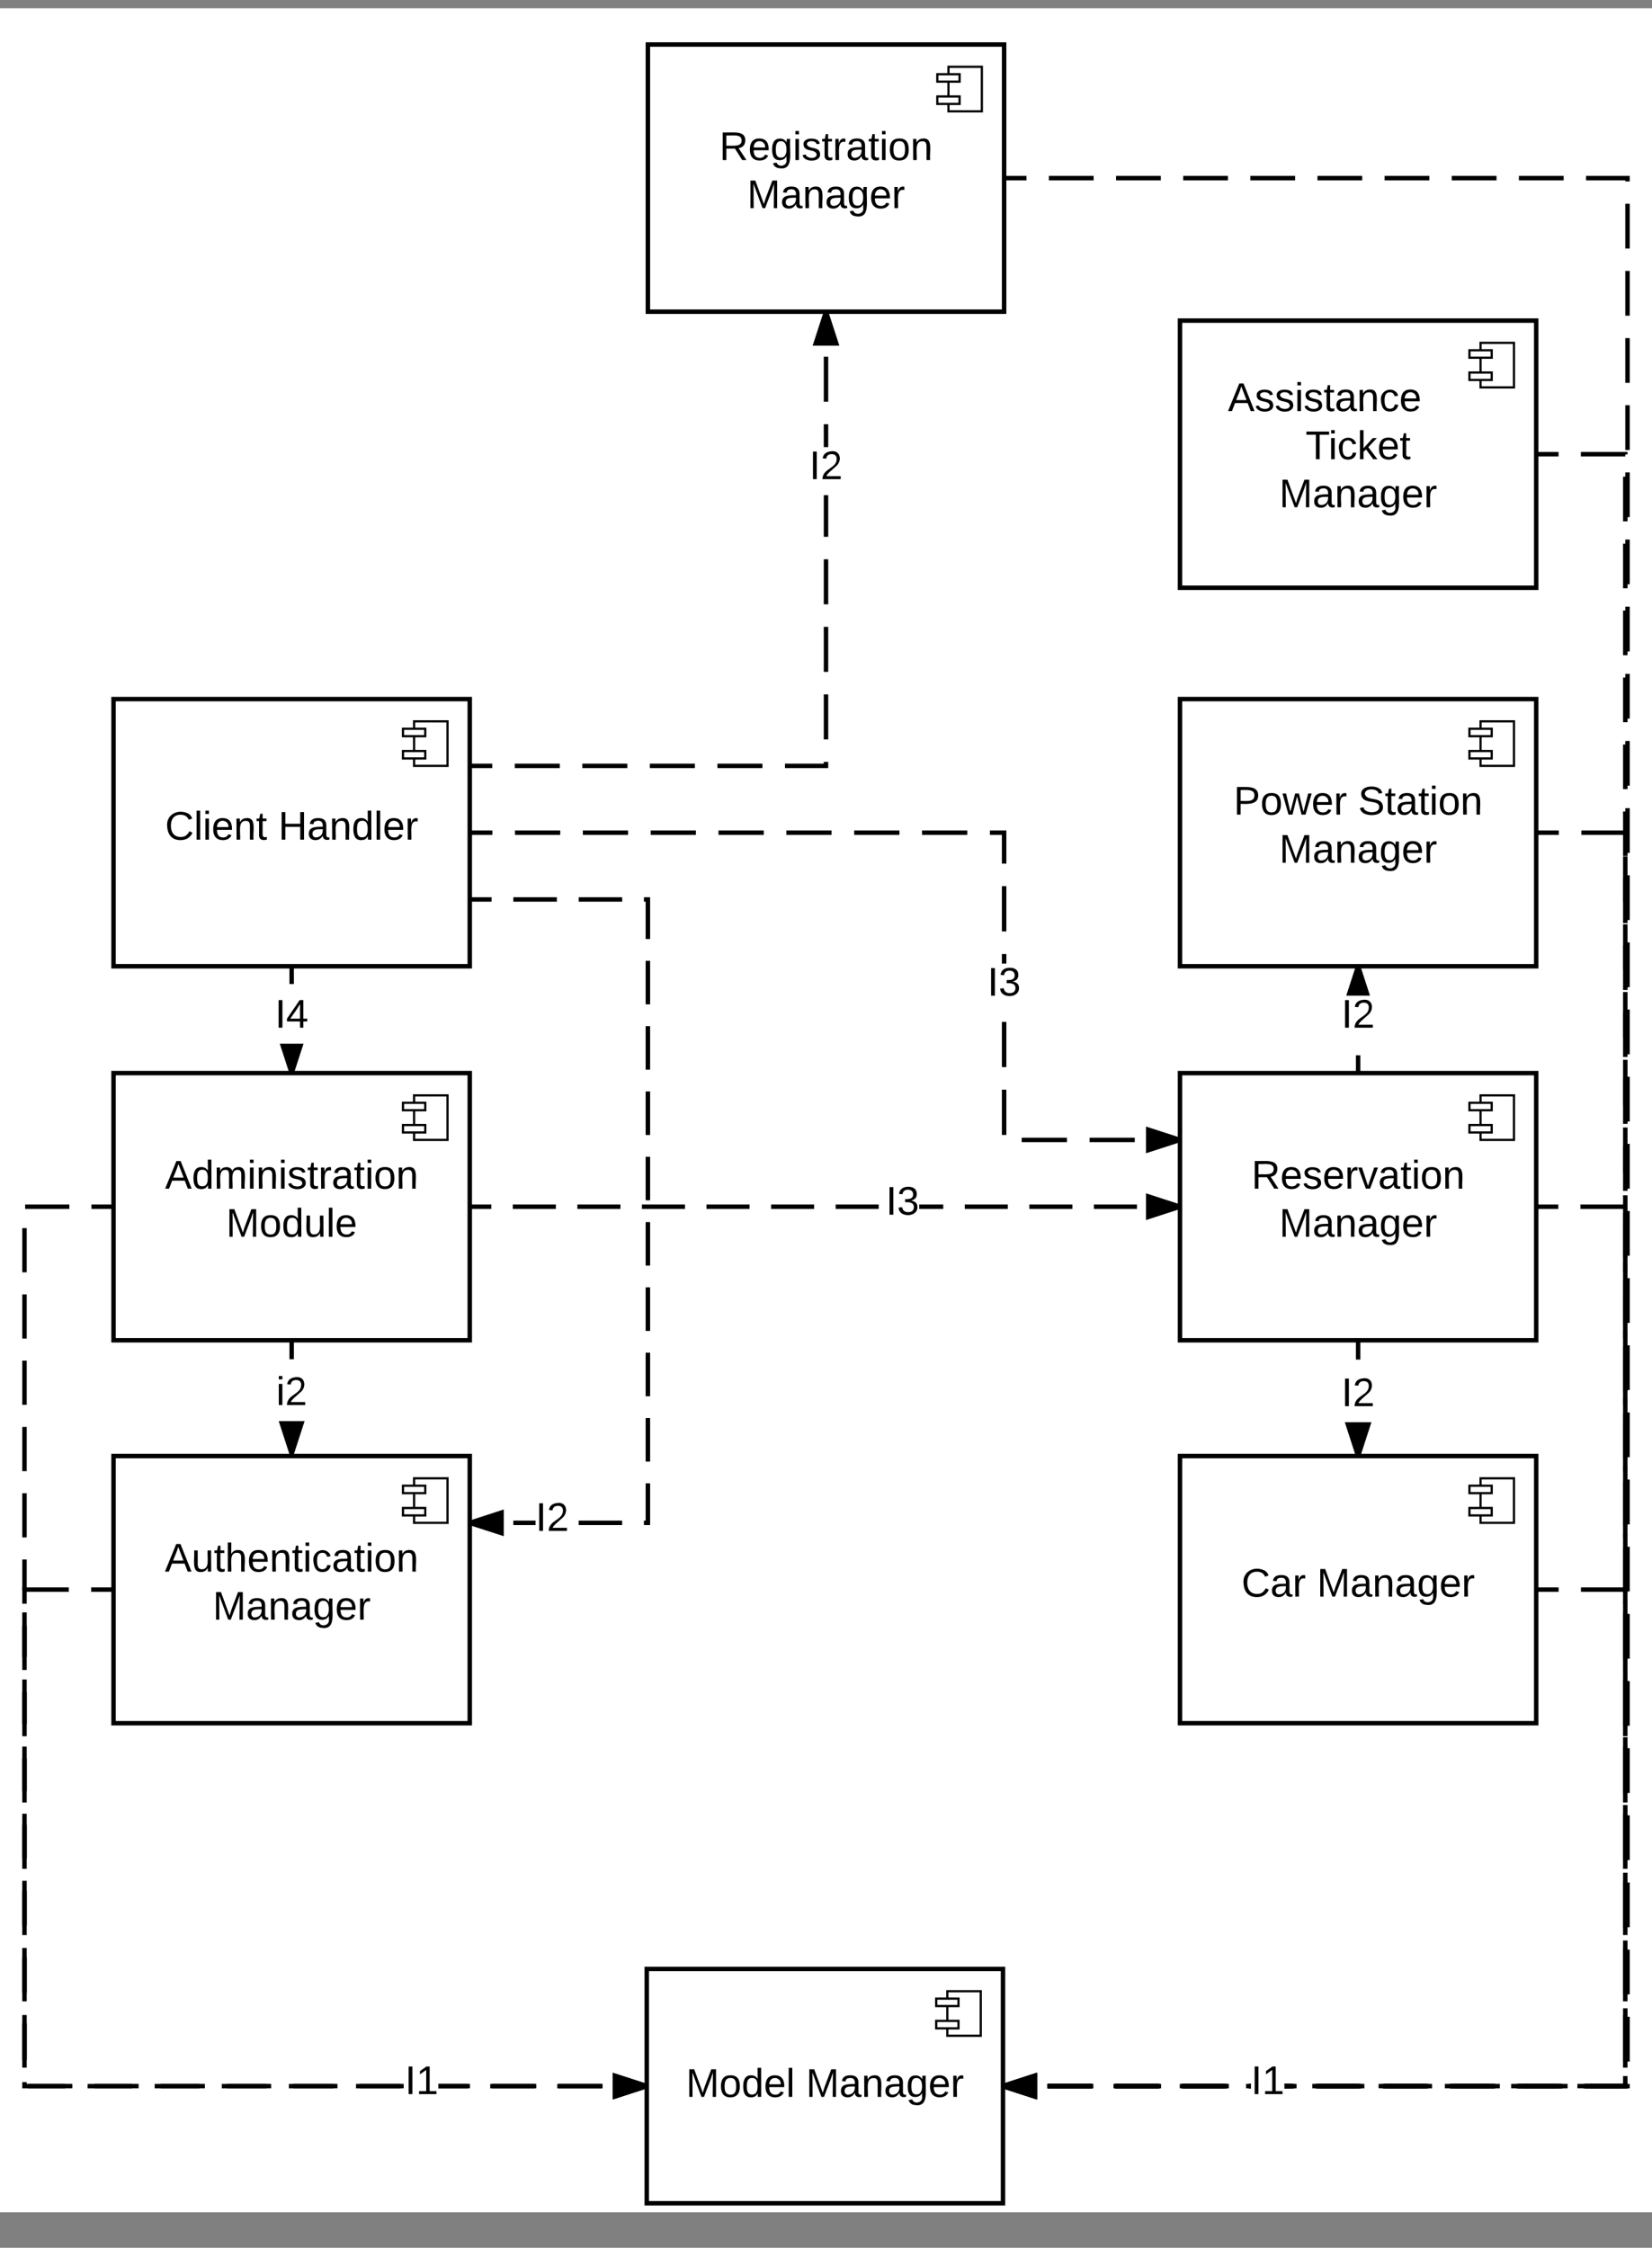 <?xml version="1.0" encoding="UTF-8" standalone="no"?>
<svg
   xmlns:dc="http://purl.org/dc/elements/1.1/"
   xmlns:cc="http://creativecommons.org/ns#"
   xmlns:rdf="http://www.w3.org/1999/02/22-rdf-syntax-ns#"
   xmlns:svg="http://www.w3.org/2000/svg"
   xmlns="http://www.w3.org/2000/svg"
   xmlns:xlink="http://www.w3.org/1999/xlink"
   xmlns:sodipodi="http://sodipodi.sourceforge.net/DTD/sodipodi-0.dtd"
   xmlns:inkscape="http://www.inkscape.org/namespaces/inkscape"
   width="742"
   height="1009.62"
   id="svg2"
   version="1.1"
   inkscape:version="0.91 r13725"
   sodipodi:docname="ITP - Page 1.svg">
  <rect width="100%" height="100%" fill="#808080" stroke="none"/>
  <defs
     id="defs581" />
  <sodipodi:namedview
     pagecolor="#ffffff"
     bordercolor="#666666"
     borderopacity="1"
     objecttolerance="10"
     gridtolerance="10"
     guidetolerance="10"
     inkscape:pageopacity="0"
     inkscape:pageshadow="2"
     inkscape:window-width="640"
     inkscape:window-height="480"
     id="namedview579"
     showgrid="false"
     inkscape:zoom="0.23375131"
     inkscape:cx="371"
     inkscape:cy="162.56593"
     inkscape:window-x="0"
     inkscape:window-y="0"
     inkscape:window-maximized="0"
     inkscape:current-layer="g4" />
  <g
     transform="translate(-269 -146)"
     id="g4">
    <path
       d="m 265.239,149.732 773.907,0 0,989.951 -773.907,0 z"
       id="path6"
       inkscape:connector-curvature="0"
       style="fill:#ffffff" />
    <path
       d="M320 800v120h160V800z"
       id="path8"
       stroke-width="2"
       stroke="#000"
       fill="#fff" />
    <path
       d="M470 810h-15v20h15z"
       id="path10"
       stroke="#000"
       fill="#fff" />
    <path
       d="M460 813.33h-10v3.34h10zm0 10h-10v3.34h10z"
       id="path12"
       stroke="#000"
       fill="#fff" />
    <use
       xlink:href="#a"
       transform="matrix(1,0,0,1,320,800) translate(23.055 51.9)"
       id="use14" />
    <use
       xlink:href="#b"
       transform="matrix(1,0,0,1,320,800) translate(44.555 73.5)"
       id="use16" />
    <path
       d="M560 166v120h160V166z"
       id="path18"
       stroke-width="2"
       stroke="#000"
       fill="#fff" />
    <path
       d="M710 176h-15v20h15z"
       id="path20"
       stroke="#000"
       fill="#fff" />
    <path
       d="M700 179.33h-10v3.34h10zm0 10h-10v3.34h10z"
       id="path22"
       stroke="#000"
       fill="#fff" />
    <use
       xlink:href="#c"
       transform="matrix(1,0,0,1,560,166) translate(32.105 51.9)"
       id="use24" />
    <use
       xlink:href="#b"
       transform="matrix(1,0,0,1,560,166) translate(44.555 73.5)"
       id="use26" />
    <path
       d="M799 628v120h160V628z"
       id="path28"
       stroke-width="2"
       stroke="#000"
       fill="#fff" />
    <path
       d="M949 638h-15v20h15z"
       id="path30"
       stroke="#000"
       fill="#fff" />
    <path
       d="M939 641.33h-10v3.34h10zm0 10h-10v3.34h10z"
       id="path32"
       stroke="#000"
       fill="#fff" />
    <use
       xlink:href="#d"
       transform="matrix(1,0,0,1,799,628) translate(32.08 51.9)"
       id="use34" />
    <use
       xlink:href="#b"
       transform="matrix(1,0,0,1,799,628) translate(44.555 73.5)"
       id="use36" />
    <path
       d="M799 800v120h160V800z"
       id="path38"
       stroke-width="2"
       stroke="#000"
       fill="#fff" />
    <path
       d="M949 810h-15v20h15z"
       id="path40"
       stroke="#000"
       fill="#fff" />
    <path
       d="M939 813.33h-10v3.34h10zm0 10h-10v3.34h10z"
       id="path42"
       stroke="#000"
       fill="#fff" />
    <use
       xlink:href="#e"
       transform="matrix(1,0,0,1,799,800) translate(27.605 63.15)"
       id="use44" />
    <use
       xlink:href="#b"
       transform="matrix(1,0,0,1,799,800) translate(61.505 63.15)"
       id="use46" />
    <path
       d="M320 460v120h160V460z"
       id="path48"
       stroke-width="2"
       stroke="#000"
       fill="#fff" />
    <path
       d="M470 470h-15v20h15z"
       id="path50"
       stroke="#000"
       fill="#fff" />
    <path
       d="M460 473.33h-10v3.34h10zm0 10h-10v3.34h10z"
       id="path52"
       stroke="#000"
       fill="#fff" />
    <use
       xlink:href="#f"
       transform="matrix(1,0,0,1,320,460) translate(23.155 63.15)"
       id="use54" />
    <use
       xlink:href="#g"
       transform="matrix(1,0,0,1,320,460) translate(74.005 63.15)"
       id="use56" />
    <path
       d="M559.5 1030.38v105.24h160v-105.24z"
       id="path58"
       stroke-width="2"
       stroke="#000"
       fill="#fff" />
    <path
       d="M709.5 1040.38h-15v20h15z"
       id="path60"
       stroke="#000"
       fill="#fff" />
    <path
       d="M699.5 1043.7h-10v3.35h10zm0 10h-10v3.35h10z"
       id="path62"
       stroke="#000"
       fill="#fff" />
    <use
       xlink:href="#h"
       transform="matrix(1,0,0,1,559.5,1030.381) translate(17.605 57.462)"
       id="use64" />
    <use
       xlink:href="#b"
       transform="matrix(1,0,0,1,559.5,1030.381) translate(71.505 57.462)"
       id="use66" />
    <path
       d="M320 628v120h160V628z"
       id="path68"
       stroke-width="2"
       stroke="#000"
       fill="#fff" />
    <path
       d="M470 638h-15v20h15z"
       id="path70"
       stroke="#000"
       fill="#fff" />
    <path
       d="M460 641.33h-10v3.34h10zm0 10h-10v3.34h10z"
       id="path72"
       stroke="#000"
       fill="#fff" />
    <use
       xlink:href="#i"
       transform="matrix(1,0,0,1,320,628) translate(23.13 51.9)"
       id="use74" />
    <use
       xlink:href="#j"
       transform="matrix(1,0,0,1,320,628) translate(50.555 73.5)"
       id="use76" />
    <path
       d="M799 460v120h160V460z"
       id="path78"
       stroke-width="2"
       stroke="#000"
       fill="#fff" />
    <path
       d="M949 470h-15v20h15z"
       id="path80"
       stroke="#000"
       fill="#fff" />
    <path
       d="M939 473.33h-10v3.34h10zm0 10h-10v3.34h10z"
       id="path82"
       stroke="#000"
       fill="#fff" />
    <use
       xlink:href="#k"
       transform="matrix(1,0,0,1,799,460) translate(24.08 51.9)"
       id="use84" />
    <use
       xlink:href="#l"
       transform="matrix(1,0,0,1,799,460) translate(79.98 51.9)"
       id="use86" />
    <use
       xlink:href="#b"
       transform="matrix(1,0,0,1,799,460) translate(44.555 73.5)"
       id="use88" />
    <path
       d="M799 290v120h160V290z"
       id="path90"
       stroke-width="2"
       stroke="#000"
       fill="#fff" />
    <path
       d="M949 300h-15v20h15z"
       id="path92"
       stroke="#000"
       fill="#fff" />
    <path
       d="M939 303.33h-10v3.34h10zm0 10h-10v3.34h10z"
       id="path94"
       stroke="#000"
       fill="#fff" />
    <use
       xlink:href="#m"
       transform="matrix(1,0,0,1,799,290) translate(21.53 40.65)"
       id="use96" />
    <use
       xlink:href="#n"
       transform="matrix(1,0,0,1,799,290) translate(56.38 62.25)"
       id="use98" />
    <use
       xlink:href="#o"
       transform="matrix(1,0,0,1,799,290) translate(44.555 83.85)"
       id="use100" />
    <path
       d="M480 490h160V286"
       id="path102"
       fill="none" />
    <path
       d="M480 490h10.1m10.12 0h20.22m10.12 0h20.22m10.1 0h20.23m10.12 0h20.22m10.12 0H640v-1.78m0-10.1v-20.23m0-10.12v-20.22m0-10.12v-20.22m0-10.1v-20.23m0-10.12v-20.22m0-10.12v-20.22m0-10.1V286"
       id="path104"
       stroke-width="2"
       stroke="#000"
       fill="none" />
    <path
       d="M644.64 300.27h-9.28L640 286z"
       id="path106" />
    <path
       d="M646 301.27h-12l4.95-15.27h2.1zm-9.26-2h6.52L640 289.24z"
       id="path108" />
    <path
       d="M632.5 346.82h15v21.6h-15z"
       id="path110"
       fill="#fff" />
    <use
       xlink:href="#p"
       transform="matrix(1,0,0,1,632.5,346.819) translate(0 14.4)"
       id="use112" />
    <path
       d="M879 748v52"
       id="path114"
       fill="none" />
    <path
       d="M879 748v8.67m0 8.66v17.34m0 8.66V800"
       id="path116"
       stroke-width="2"
       stroke="#000"
       fill="none" />
    <path
       d="M879 800l-4.64-14.27h9.28z"
       id="path118" />
    <path
       d="M880.05 800h-2.1L873 784.73h12zm-4.3-13.27l3.25 10.03 3.26-10.03z"
       id="path120" />
    <path
       d="M871.5 763.2h15v21.6h-15z"
       id="path122"
       fill="#fff" />
    <use
       xlink:href="#p"
       transform="matrix(1,0,0,1,871.5,763.2) translate(0 14.4)"
       id="use124" />
    <path
       d="M879 628v-48"
       id="path126"
       fill="none" />
    <path
       d="M879 628v-8m0-8v-16m0-8v-8"
       id="path128"
       stroke-width="2"
       stroke="#000"
       fill="none" />
    <path
       d="M883.64 594.27h-9.28L879 580z"
       id="path130" />
    <path
       d="M885 595.27h-12l4.95-15.27h2.1zm-9.26-2h6.52L879 583.24z"
       id="path132" />
    <path
       d="M871.5 593.2h15v21.6h-15z"
       id="path134"
       fill="#fff" />
    <use
       xlink:href="#p"
       transform="matrix(1,0,0,1,871.5,593.2) translate(0 14.4)"
       id="use136" />
    <path
       d="M400 748v51"
       id="path138"
       fill="none" />
    <path
       d="M400 748v8.5m0 8.5v17m0 8.5v8.5"
       id="path140"
       stroke-width="2"
       stroke="#000"
       fill="none" />
    <path
       d="M400 799l-4.64-14.27h9.28z"
       id="path142" />
    <path
       d="M400.73 800h-1.46L394 783.73h12zm-4-14.27l3.27 10.03 3.26-10.03z"
       id="path144" />
    <path
       d="M393.02 762.7h13.96v21.6h-13.96z"
       id="path146"
       fill="#fff" />
    <use
       xlink:href="#q"
       transform="matrix(1,0,0,1,393.025,762.7) translate(0 14.4)"
       id="use148" />
    <path
       d="M480 550h80v280h-80"
       id="path150"
       fill="none" />
    <path
       d="M480 550h9.78m9.78 0h19.55m9.8 0h19.54m9.78 0H560v17.78m0 9.78v19.55m0 9.8v19.54m0 9.78v19.56m0 9.78v19.55m0 9.8v19.54m0 9.78v19.56m0 9.78v19.55m0 9.8v19.54m0 9.78V830h-1.78m-9.78 0H528.9m-9.8 0h-19.54m-9.78 0H480"
       id="path152"
       stroke-width="2"
       stroke="#000"
       fill="none" />
    <path
       d="M494.27 834.64L480 830l14.27-4.64z"
       id="path154" />
    <path
       d="M495.27 836L480 831.06v-2.1l15.27-4.96zm-12.03-6l10.03 3.26v-6.52z"
       id="path156" />
    <path
       d="M509.55 819.2h15v21.6h-15z"
       id="path158"
       fill="#fff" />
    <use
       xlink:href="#p"
       transform="matrix(1,0,0,1,509.548,819.2) translate(0 14.4)"
       id="use160" />
    <path
       d="M480 520h240v138h79"
       id="path162"
       fill="none" />
    <path
       d="M480 520h10.16m10.15 0h20.32m10.16 0h20.3m10.16 0h20.32m10.15 0h20.32m10.16 0h20.3m10.16 0h20.32m10.15 0h20.32m10.16 0H720v13.9m0 10.14v20.32m0 10.15v20.32m0 10.16v20.3m0 10.16v20.32m7.9 2.24h20.32m10.16 0h20.3m10.16 0H799"
       id="path164"
       stroke-width="2"
       stroke="#000"
       fill="none" />
    <path
       d="M799 658l-14.27 4.64v-9.28z"
       id="path166" />
    <path
       d="M799 656.95v2.1L783.73 664v-12zm-13.27 4.3l10.03-3.25-10.03-3.26z"
       id="path168" />
    <path
       d="M712.5 578.82h15v21.6h-15z"
       id="path170"
       fill="#fff" />
    <use
       xlink:href="#r"
       transform="matrix(1,0,0,1,712.5,578.819) translate(0 14.4)"
       id="use172" />
    <path
       d="M320 860h-40v223h279.5"
       id="path174"
       fill="none" />
    <path
       d="M320 860h-10.05m-10.04 0H280v.2m0 10.03v20.1m0 10.04v20.1m0 10.04v20.1m0 10.05v20.1m0 10.04v20.08m0 10.05v20.1m0 10.03v20.1m0 10.04v1.8h18.3m10.04 0h20.1m10.04 0h20.1m10.04 0h20.1m10.04 0h20.1m10.04 0H449m10.04 0h20.1m10.04 0h20.1m10.03 0h20.1m10.05 0h10.05"
       id="path176"
       stroke-width="2"
       stroke="#000"
       fill="none" />
    <path
       d="M559.5 1083l-14.27 4.64v-9.28z"
       id="path178" />
    <path
       d="M559.5 1081.95v2.1l-15.27 4.96v-12zm-13.27 4.3l10.03-3.25-10.03-3.26z"
       id="path180" />
    <path
       d="M320 688h-40v395h279.5"
       id="path182"
       fill="none" />
    <path
       d="M320 688h-9.92m-9.93 0H280.3m-.3 9.62v19.85m0 9.92v19.84m0 9.92V777m0 9.93v19.85m0 9.92v19.85m0 9.92v19.85m0 9.92v19.85m0 9.9v19.86m0 9.92v19.85m0 9.93v19.84m0 9.93v19.84m0 9.93v19.84m0 9.93v19.85m1.64 8.28h19.85m9.9 0h19.86m9.92 0h19.85m9.92 0h19.85m9.92 0h19.85m9.92 0h19.84m9.92 0h19.85m9.93 0h19.85m9.93 0h19.85m9.93 0h9.92"
       id="path184"
       stroke-width="2"
       stroke="#000"
       fill="none" />
    <path
       d="M559.5 1083l-14.27 4.64v-9.28z"
       id="path186" />
    <path
       d="M559.5 1081.95v2.1l-15.27 4.96v-12zm-13.27 4.3l10.03-3.25-10.03-3.26z"
       id="path188" />
    <path
       d="M450.88 1072.2h15v21.6h-15z"
       id="path190"
       fill="#fff" />
    <use
       xlink:href="#s"
       transform="matrix(1,0,0,1,450.881,1072.2) translate(0 14.4)"
       id="use192" />
    <path
       d="M959 688h40v395H719.5"
       id="path194"
       fill="none" />
    <path
       d="M959 688h9.92m9.93 0h19.84m.3 9.62v19.85m0 9.92v19.84m0 9.92V777m0 9.93v19.85m0 9.92v19.85m0 9.92v19.85m0 9.92v19.85m0 9.9v19.86m0 9.92v19.85m0 9.93v19.84m0 9.93v19.84m0 9.93v19.84m0 9.93v19.85m-1.64 8.28H977.5m-9.9 0h-19.86m-9.92 0h-19.85m-9.92 0H888.2m-9.92 0h-19.85m-9.92 0h-19.84m-9.92 0H798.9m-9.93 0h-19.85m-9.93 0h-19.85m-9.93 0h-9.92"
       id="path196"
       stroke-width="2"
       stroke="#000"
       fill="none" />
    <path
       d="M733.77 1087.64L719.5 1083l14.27-4.64z"
       id="path198" />
    <path
       d="M734.77 1089l-15.27-4.95v-2.1l15.27-4.96zm-12.03-6l10.03 3.26v-6.52z"
       id="path200" />
    <path
       d="M959 860h40v223H719.5"
       id="path202"
       fill="none" />
    <path
       d="M959 860h10.05m10.04 0H999v.2m0 10.03v20.1m0 10.04v20.1m0 10.04v20.1m0 10.05v20.1m0 10.04v20.08m0 10.05v20.1m0 10.03v20.1m0 10.04v1.8h-18.3m-10.04 0h-20.1m-10.04 0h-20.1m-10.04 0h-20.1m-10.04 0h-20.1m-10.04 0H830m-10.04 0h-20.1m-10.04 0h-20.1m-10.03 0h-20.1m-10.05 0H719.5"
       id="path204"
       stroke-width="2"
       stroke="#000"
       fill="none" />
    <path
       d="M733.77 1087.64L719.5 1083l14.27-4.64z"
       id="path206" />
    <path
       d="M734.77 1089l-15.27-4.95v-2.1l15.27-4.96zm-12.03-6l10.03 3.26v-6.52z"
       id="path208" />
    <path
       d="M959 520h40v563H719.5"
       id="path210"
       fill="none" />
    <path
       d="M959 520h10.14m10.15 0H999v.57m0 10.15v20.3m0 10.13v20.3m0 10.13v20.3m0 10.13v20.3m0 10.14v20.3m0 10.13v20.3m0 10.13v20.3m0 10.14v20.28m0 10.15v20.28m0 10.15v20.3m0 10.13v20.3m0 10.13v20.3m0 10.13v20.28m0 10.14v20.3m0 10.13v20.3m0 10.13v20.3m0 10.13v20.3m0 10.15v20.28m0 10.15v4.52h-15.76m-10.15 0h-20.3m-10.14 0h-20.3m-10.13 0h-20.3m-10.13 0h-20.3m-10.13 0h-20.3m-10.13 0h-20.3m-10.13 0h-20.28m-10.15 0H739.8m-10.16 0H719.5"
       id="path212"
       stroke-width="2"
       stroke="#000"
       fill="none" />
    <path
       d="M733.77 1087.64L719.5 1083l14.27-4.64z"
       id="path214" />
    <path
       d="M734.77 1089l-15.27-4.95v-2.1l15.27-4.96zm-12.03-6l10.03 3.26v-6.52z"
       id="path216" />
    <path
       d="M959 350h40v733H719.5"
       id="path218"
       fill="none" />
    <path
       d="M959 350h10.02m10.03 0H999v.1m0 10.02v20.05m0 10.02v20.04m0 10.02v20.05m0 10.03v20.05m0 10.02v20.05m0 10.03v20.04m0 10.03v20.05m0 10.02v20.05m0 10.02v20.04m0 10.02v20.05m0 10.03v20.05m0 10.02v20.05m0 10.03v20.04m0 10.03v20.05m0 10.02v20.05m0 10.02v20.04m0 10.02v20.05m0 10.03v20.05m0 10.02v20.05m0 10.03v20.04m0 10.03v20.05m0 10.02v20.05m0 10.02v20.04m0 10.02v20.05m0 10.03v1.17h-18.88m-10.02 0h-20.05m-10.03 0h-20.04m-10.03 0H889.9m-10.02 0h-20.05m-10.02 0h-20.04m-10.02 0H799.7m-10.03 0h-20.05m-10.02 0h-20.05m-10.03 0H719.5"
       id="path220"
       stroke-width="2"
       stroke="#000"
       fill="none" />
    <path
       d="M733.77 1087.64L719.5 1083l14.27-4.64z"
       id="path222" />
    <path
       d="M734.77 1089l-15.27-4.95v-2.1l15.27-4.96zm-12.03-6l10.03 3.26v-6.52z"
       id="path224" />
    <path
       d="M400 580v48"
       id="path226"
       fill="none" />
    <path
       d="M400 580v8m0 8v16m0 8v8"
       id="path228"
       stroke-width="2"
       stroke="#000"
       fill="none" />
    <path
       d="M400 628l-4.64-14.27h9.28z"
       id="path230" />
    <path
       d="M401.05 628h-2.1L394 612.73h12zm-4.3-13.27l3.25 10.03 3.26-10.03z"
       id="path232" />
    <path
       d="M392.5 593.2h15v21.6h-15z"
       id="path234"
       fill="#fff" />
    <use
       xlink:href="#t"
       transform="matrix(1,0,0,1,392.5,593.2) translate(0 14.4)"
       id="use236" />
    <path
       d="M720 226h280v857H719.5"
       id="path238"
       fill="none" />
    <path
       d="M720 226h10.05m10.06 0h20.1m10.07 0h20.1m10.06 0h20.1m10.06 0h20.1m10.04 0h20.1m10.06 0H911m10.06 0h20.1m10.06 0h20.1m10.06 0H1000v1.5m0 10.04v20.1m0 10.06v20.1m0 10.06v20.1m0 10.06v20.1m0 10.06v20.1m0 10.06v20.1m0 10.06v20.1m0 10.06v20.1m0 10.06v20.1m0 10.06v20.1m0 10.06v20.1m0 10.06v20.1m0 10.06v20.1m0 10.06v20.1m0 10.06v20.1m0 10.06v20.1m0 10.06v20.1m0 10.06v20.1m0 10.05v20.12m0 10.05v20.1m0 10.06v20.1m0 10.06V891m0 10.05v20.1m0 10.06v20.12m0 10.05v20.1m0 10.06v20.1m0 10.06v20.1m0 10.05v20.1m0 10.06v1h-19.12m-10.05 0h-20.1m-10.06 0h-20.1m-10.06 0h-20.1m-10.05 0h-20.1m-10.06 0h-20.1m-10.07 0h-20.1m-10.06 0h-20.1m-10.06 0h-20.1m-10.05 0H719.5"
       id="path240"
       stroke-width="2"
       stroke="#000"
       fill="none" />
    <path
       d="M733.77 1087.64L719.5 1083l14.27-4.64z"
       id="path242" />
    <path
       d="M734.77 1089l-15.27-4.95v-2.1l15.27-4.96zm-12.03-6l10.03 3.26v-6.52z"
       id="path244" />
    <path
       d="M830.88 1072.2h15v21.6h-15z"
       id="path246"
       fill="#fff" />
    <g
       id="g248">
      <use
         xlink:href="#s"
         transform="matrix(1,0,0,1,830.881,1072.2) translate(0 14.4)"
         id="use250" />
    </g>
    <path
       d="M480 688h319"
       id="path252"
       fill="none" />
    <path
       d="M480 688h9.67m9.66 0h19.34m9.66 0h19.34m9.66 0h19.34m9.66 0h19.34m9.66 0h19.34m9.66 0h19.34m9.66 0h19.34m9.66 0h19.34m9.66 0h19.34m9.66 0h19.34m9.66 0H799"
       id="path254"
       stroke-width="2"
       stroke="#000"
       fill="none" />
    <path
       d="M799 688l-14.27 4.64v-9.28z"
       id="path256" />
    <path
       d="M799 686.95v2.1L783.73 694v-12zm-13.27 4.3l10.03-3.25-10.03-3.26z"
       id="path258" />
    <path
       d="M666.88 677.2h15v21.6h-15z"
       id="path260"
       fill="#fff" />
    <g
       id="g262">
      <use
         xlink:href="#r"
         transform="matrix(1,0,0,1,666.881,677.2) translate(0 14.4)"
         id="use264" />
    </g>
    <defs
       id="defs266">
      <path
         d="M205 0l-28-72H64L36 0H1l101-248h38L239 0h-34zm-38-99l-47-123c-12 45-31 82-46 123h93"
         id="u" />
      <path
         d="M84 4C-5 8 30-112 23-190h32v120c0 31 7 50 39 49 72-2 45-101 50-169h31l1 190h-30c-1-10 1-25-2-33-11 22-28 36-60 37"
         id="v" />
      <path
         d="M59-47c-2 24 18 29 38 22v24C64 9 27 4 27-40v-127H5v-23h24l9-43h21v43h35v23H59v120"
         id="w" />
      <path
         d="M106-169C34-169 62-67 57 0H25v-261h32l-1 103c12-21 28-36 61-36 89 0 53 116 60 194h-32v-121c2-32-8-49-39-48"
         id="x" />
      <path
         d="M100-194c63 0 86 42 84 106H49c0 40 14 67 53 68 26 1 43-12 49-29l28 8c-11 28-37 45-77 45C44 4 14-33 15-96c1-61 26-98 85-98zm52 81c6-60-76-77-97-28-3 7-6 17-6 28h103"
         id="y" />
      <path
         d="M117-194c89-4 53 116 60 194h-32v-121c0-31-8-49-39-48C34-167 62-67 57 0H25l-1-190h30c1 10-1 24 2 32 11-22 29-35 61-36"
         id="z" />
      <path
         d="M24-231v-30h32v30H24zM24 0v-190h32V0H24"
         id="A" />
      <path
         d="M96-169c-40 0-48 33-48 73s9 75 48 75c24 0 41-14 43-38l32 2c-6 37-31 61-74 61-59 0-76-41-82-99-10-93 101-131 147-64 4 7 5 14 7 22l-32 3c-4-21-16-35-41-35"
         id="B" />
      <path
         d="M141-36C126-15 110 5 73 4 37 3 15-17 15-53c-1-64 63-63 125-63 3-35-9-54-41-54-24 1-41 7-42 31l-33-3c5-37 33-52 76-52 45 0 72 20 72 64v82c-1 20 7 32 28 27v20c-31 9-61-2-59-35zM48-53c0 20 12 33 32 33 41-3 63-29 60-74-43 2-92-5-92 41"
         id="C" />
      <path
         d="M100-194c62-1 85 37 85 99 1 63-27 99-86 99S16-35 15-95c0-66 28-99 85-99zM99-20c44 1 53-31 53-75 0-43-8-75-51-75s-53 32-53 75 10 74 51 75"
         id="D" />
      <g
         id="a">
        <use
           transform="matrix(0.05,0,0,0.05,0,0)"
           xlink:href="#u"
           id="use279" />
        <use
           transform="matrix(0.05,0,0,0.05,12,0)"
           xlink:href="#v"
           id="use281" />
        <use
           transform="matrix(0.05,0,0,0.05,22,0)"
           xlink:href="#w"
           id="use283" />
        <use
           transform="matrix(0.05,0,0,0.05,27,0)"
           xlink:href="#x"
           id="use285" />
        <use
           transform="matrix(0.05,0,0,0.05,37,0)"
           xlink:href="#y"
           id="use287" />
        <use
           transform="matrix(0.05,0,0,0.05,47,0)"
           xlink:href="#z"
           id="use289" />
        <use
           transform="matrix(0.05,0,0,0.05,57,0)"
           xlink:href="#w"
           id="use291" />
        <use
           transform="matrix(0.05,0,0,0.05,62,0)"
           xlink:href="#A"
           id="use293" />
        <use
           transform="matrix(0.05,0,0,0.05,65.95,0)"
           xlink:href="#B"
           id="use295" />
        <use
           transform="matrix(0.05,0,0,0.05,74.95,0)"
           xlink:href="#C"
           id="use297" />
        <use
           transform="matrix(0.05,0,0,0.05,84.95,0)"
           xlink:href="#w"
           id="use299" />
        <use
           transform="matrix(0.05,0,0,0.05,89.95,0)"
           xlink:href="#A"
           id="use301" />
        <use
           transform="matrix(0.05,0,0,0.05,93.9,0)"
           xlink:href="#D"
           id="use303" />
        <use
           transform="matrix(0.05,0,0,0.05,103.9,0)"
           xlink:href="#z"
           id="use305" />
      </g>
      <path
         d="M240 0l2-218c-23 76-54 145-80 218h-23L58-218 59 0H30v-248h44l77 211c21-75 51-140 76-211h43V0h-30"
         id="E" />
      <path
         d="M177-190C167-65 218 103 67 71c-23-6-38-20-44-43l32-5c15 47 100 32 89-28v-30C133-14 115 1 83 1 29 1 15-40 15-95c0-56 16-97 71-98 29-1 48 16 59 35 1-10 0-23 2-32h30zM94-22c36 0 50-32 50-73 0-42-14-75-50-75-39 0-46 34-46 75s6 73 46 73"
         id="F" />
      <path
         d="M114-163C36-179 61-72 57 0H25l-1-190h30c1 12-1 29 2 39 6-27 23-49 58-41v29"
         id="G" />
      <g
         id="b">
        <use
           transform="matrix(0.05,0,0,0.05,0,0)"
           xlink:href="#E"
           id="use311" />
        <use
           transform="matrix(0.05,0,0,0.05,14.95,0)"
           xlink:href="#C"
           id="use313" />
        <use
           transform="matrix(0.05,0,0,0.05,24.95,0)"
           xlink:href="#z"
           id="use315" />
        <use
           transform="matrix(0.05,0,0,0.05,34.95,0)"
           xlink:href="#C"
           id="use317" />
        <use
           transform="matrix(0.05,0,0,0.05,44.95,0)"
           xlink:href="#F"
           id="use319" />
        <use
           transform="matrix(0.05,0,0,0.05,54.95,0)"
           xlink:href="#y"
           id="use321" />
        <use
           transform="matrix(0.05,0,0,0.05,64.95,0)"
           xlink:href="#G"
           id="use323" />
      </g>
      <path
         d="M233-177c-1 41-23 64-60 70L243 0h-38l-65-103H63V0H30v-248c88 3 205-21 203 71zM63-129c60-2 137 13 137-47 0-61-80-42-137-45v92"
         id="H" />
      <path
         d="M135-143c-3-34-86-38-87 0 15 53 115 12 119 90S17 21 10-45l28-5c4 36 97 45 98 0-10-56-113-15-118-90-4-57 82-63 122-42 12 7 21 19 24 35"
         id="I" />
      <g
         id="c">
        <use
           transform="matrix(0.05,0,0,0.05,0,0)"
           xlink:href="#H"
           id="use328" />
        <use
           transform="matrix(0.05,0,0,0.05,12.95,0)"
           xlink:href="#y"
           id="use330" />
        <use
           transform="matrix(0.05,0,0,0.05,22.95,0)"
           xlink:href="#F"
           id="use332" />
        <use
           transform="matrix(0.05,0,0,0.05,32.95,0)"
           xlink:href="#A"
           id="use334" />
        <use
           transform="matrix(0.05,0,0,0.05,36.9,0)"
           xlink:href="#I"
           id="use336" />
        <use
           transform="matrix(0.05,0,0,0.05,45.9,0)"
           xlink:href="#w"
           id="use338" />
        <use
           transform="matrix(0.05,0,0,0.05,50.9,0)"
           xlink:href="#G"
           id="use340" />
        <use
           transform="matrix(0.05,0,0,0.05,56.85,0)"
           xlink:href="#C"
           id="use342" />
        <use
           transform="matrix(0.05,0,0,0.05,66.85,0)"
           xlink:href="#w"
           id="use344" />
        <use
           transform="matrix(0.05,0,0,0.05,71.85,0)"
           xlink:href="#A"
           id="use346" />
        <use
           transform="matrix(0.05,0,0,0.05,75.8,0)"
           xlink:href="#D"
           id="use348" />
        <use
           transform="matrix(0.05,0,0,0.05,85.8,0)"
           xlink:href="#z"
           id="use350" />
      </g>
      <path
         d="M108 0H70L1-190h34L89-25l56-165h34"
         id="J" />
      <g
         id="d">
        <use
           transform="matrix(0.05,0,0,0.05,0,0)"
           xlink:href="#H"
           id="use354" />
        <use
           transform="matrix(0.05,0,0,0.05,12.95,0)"
           xlink:href="#y"
           id="use356" />
        <use
           transform="matrix(0.05,0,0,0.05,22.95,0)"
           xlink:href="#I"
           id="use358" />
        <use
           transform="matrix(0.05,0,0,0.05,31.95,0)"
           xlink:href="#y"
           id="use360" />
        <use
           transform="matrix(0.05,0,0,0.05,41.95,0)"
           xlink:href="#G"
           id="use362" />
        <use
           transform="matrix(0.05,0,0,0.05,47.9,0)"
           xlink:href="#J"
           id="use364" />
        <use
           transform="matrix(0.05,0,0,0.05,56.9,0)"
           xlink:href="#C"
           id="use366" />
        <use
           transform="matrix(0.05,0,0,0.05,66.9,0)"
           xlink:href="#w"
           id="use368" />
        <use
           transform="matrix(0.05,0,0,0.05,71.9,0)"
           xlink:href="#A"
           id="use370" />
        <use
           transform="matrix(0.05,0,0,0.05,75.85,0)"
           xlink:href="#D"
           id="use372" />
        <use
           transform="matrix(0.05,0,0,0.05,85.85,0)"
           xlink:href="#z"
           id="use374" />
      </g>
      <path
         d="M212-179c-10-28-35-45-73-45-59 0-87 40-87 99 0 60 29 101 89 101 43 0 62-24 78-52l27 14C228-24 195 4 139 4 59 4 22-46 18-125c-6-104 99-153 187-111 19 9 31 26 39 46"
         id="K" />
      <g
         id="e">
        <use
           transform="matrix(0.05,0,0,0.05,0,0)"
           xlink:href="#K"
           id="use378" />
        <use
           transform="matrix(0.05,0,0,0.05,12.95,0)"
           xlink:href="#C"
           id="use380" />
        <use
           transform="matrix(0.05,0,0,0.05,22.95,0)"
           xlink:href="#G"
           id="use382" />
      </g>
      <path
         d="M24 0v-261h32V0H24"
         id="L" />
      <g
         id="f">
        <use
           transform="matrix(0.05,0,0,0.05,0,0)"
           xlink:href="#K"
           id="use386" />
        <use
           transform="matrix(0.05,0,0,0.05,12.95,0)"
           xlink:href="#L"
           id="use388" />
        <use
           transform="matrix(0.05,0,0,0.05,16.9,0)"
           xlink:href="#A"
           id="use390" />
        <use
           transform="matrix(0.05,0,0,0.05,20.85,0)"
           xlink:href="#y"
           id="use392" />
        <use
           transform="matrix(0.05,0,0,0.05,30.85,0)"
           xlink:href="#z"
           id="use394" />
        <use
           transform="matrix(0.05,0,0,0.05,40.85,0)"
           xlink:href="#w"
           id="use396" />
      </g>
      <path
         d="M197 0v-115H63V0H30v-248h33v105h134v-105h34V0h-34"
         id="M" />
      <path
         d="M85-194c31 0 48 13 60 33l-1-100h32l1 261h-30c-2-10 0-23-3-31C134-8 116 4 85 4 32 4 16-35 15-94c0-66 23-100 70-100zm9 24c-40 0-46 34-46 75 0 40 6 74 45 74 42 0 51-32 51-76 0-42-9-74-50-73"
         id="N" />
      <g
         id="g">
        <use
           transform="matrix(0.05,0,0,0.05,0,0)"
           xlink:href="#M"
           id="use401" />
        <use
           transform="matrix(0.05,0,0,0.05,12.95,0)"
           xlink:href="#C"
           id="use403" />
        <use
           transform="matrix(0.05,0,0,0.05,22.95,0)"
           xlink:href="#z"
           id="use405" />
        <use
           transform="matrix(0.05,0,0,0.05,32.95,0)"
           xlink:href="#N"
           id="use407" />
        <use
           transform="matrix(0.05,0,0,0.05,42.95,0)"
           xlink:href="#L"
           id="use409" />
        <use
           transform="matrix(0.05,0,0,0.05,46.9,0)"
           xlink:href="#y"
           id="use411" />
        <use
           transform="matrix(0.05,0,0,0.05,56.9,0)"
           xlink:href="#G"
           id="use413" />
      </g>
      <g
         id="h">
        <use
           transform="matrix(0.05,0,0,0.05,0,0)"
           xlink:href="#E"
           id="use416" />
        <use
           transform="matrix(0.05,0,0,0.05,14.95,0)"
           xlink:href="#D"
           id="use418" />
        <use
           transform="matrix(0.05,0,0,0.05,24.95,0)"
           xlink:href="#N"
           id="use420" />
        <use
           transform="matrix(0.05,0,0,0.05,34.95,0)"
           xlink:href="#y"
           id="use422" />
        <use
           transform="matrix(0.05,0,0,0.05,44.95,0)"
           xlink:href="#L"
           id="use424" />
      </g>
      <path
         d="M210-169c-67 3-38 105-44 169h-31v-121c0-29-5-50-35-48C34-165 62-65 56 0H25l-1-190h30c1 10-1 24 2 32 10-44 99-50 107 0 11-21 27-35 58-36 85-2 47 119 55 194h-31v-121c0-29-5-49-35-48"
         id="O" />
      <g
         id="i">
        <use
           transform="matrix(0.05,0,0,0.05,0,0)"
           xlink:href="#u"
           id="use428" />
        <use
           transform="matrix(0.05,0,0,0.05,12,0)"
           xlink:href="#N"
           id="use430" />
        <use
           transform="matrix(0.05,0,0,0.05,22,0)"
           xlink:href="#O"
           id="use432" />
        <use
           transform="matrix(0.05,0,0,0.05,36.95,0)"
           xlink:href="#A"
           id="use434" />
        <use
           transform="matrix(0.05,0,0,0.05,40.9,0)"
           xlink:href="#z"
           id="use436" />
        <use
           transform="matrix(0.05,0,0,0.05,50.9,0)"
           xlink:href="#A"
           id="use438" />
        <use
           transform="matrix(0.05,0,0,0.05,54.85,0)"
           xlink:href="#I"
           id="use440" />
        <use
           transform="matrix(0.05,0,0,0.05,63.85,0)"
           xlink:href="#w"
           id="use442" />
        <use
           transform="matrix(0.05,0,0,0.05,68.85,0)"
           xlink:href="#G"
           id="use444" />
        <use
           transform="matrix(0.05,0,0,0.05,74.8,0)"
           xlink:href="#C"
           id="use446" />
        <use
           transform="matrix(0.05,0,0,0.05,84.8,0)"
           xlink:href="#w"
           id="use448" />
        <use
           transform="matrix(0.05,0,0,0.05,89.8,0)"
           xlink:href="#A"
           id="use450" />
        <use
           transform="matrix(0.05,0,0,0.05,93.75,0)"
           xlink:href="#D"
           id="use452" />
        <use
           transform="matrix(0.05,0,0,0.05,103.75,0)"
           xlink:href="#z"
           id="use454" />
      </g>
      <g
         id="j">
        <use
           transform="matrix(0.05,0,0,0.05,0,0)"
           xlink:href="#E"
           id="use457" />
        <use
           transform="matrix(0.05,0,0,0.05,14.95,0)"
           xlink:href="#D"
           id="use459" />
        <use
           transform="matrix(0.05,0,0,0.05,24.95,0)"
           xlink:href="#N"
           id="use461" />
        <use
           transform="matrix(0.05,0,0,0.05,34.95,0)"
           xlink:href="#v"
           id="use463" />
        <use
           transform="matrix(0.05,0,0,0.05,44.95,0)"
           xlink:href="#L"
           id="use465" />
        <use
           transform="matrix(0.05,0,0,0.05,48.9,0)"
           xlink:href="#y"
           id="use467" />
      </g>
      <path
         d="M30-248c87 1 191-15 191 75 0 78-77 80-158 76V0H30v-248zm33 125c57 0 124 11 124-50 0-59-68-47-124-48v98"
         id="P" />
      <path
         d="M206 0h-36l-40-164L89 0H53L-1-190h32L70-26l43-164h34l41 164 42-164h31"
         id="Q" />
      <g
         id="k">
        <use
           transform="matrix(0.05,0,0,0.05,0,0)"
           xlink:href="#P"
           id="use472" />
        <use
           transform="matrix(0.05,0,0,0.05,12,0)"
           xlink:href="#D"
           id="use474" />
        <use
           transform="matrix(0.05,0,0,0.05,22,0)"
           xlink:href="#Q"
           id="use476" />
        <use
           transform="matrix(0.05,0,0,0.05,34.95,0)"
           xlink:href="#y"
           id="use478" />
        <use
           transform="matrix(0.05,0,0,0.05,44.95,0)"
           xlink:href="#G"
           id="use480" />
      </g>
      <path
         d="M185-189c-5-48-123-54-124 2 14 75 158 14 163 119 3 78-121 87-175 55-17-10-28-26-33-46l33-7c5 56 141 63 141-1 0-78-155-14-162-118-5-82 145-84 179-34 5 7 8 16 11 25"
         id="R" />
      <g
         id="l">
        <use
           transform="matrix(0.05,0,0,0.05,0,0)"
           xlink:href="#R"
           id="use484" />
        <use
           transform="matrix(0.05,0,0,0.05,12,0)"
           xlink:href="#w"
           id="use486" />
        <use
           transform="matrix(0.05,0,0,0.05,17,0)"
           xlink:href="#C"
           id="use488" />
        <use
           transform="matrix(0.05,0,0,0.05,27,0)"
           xlink:href="#w"
           id="use490" />
        <use
           transform="matrix(0.05,0,0,0.05,32,0)"
           xlink:href="#A"
           id="use492" />
        <use
           transform="matrix(0.05,0,0,0.05,35.95,0)"
           xlink:href="#D"
           id="use494" />
        <use
           transform="matrix(0.05,0,0,0.05,45.95,0)"
           xlink:href="#z"
           id="use496" />
      </g>
      <g
         id="m">
        <use
           transform="matrix(0.05,0,0,0.05,0,0)"
           xlink:href="#u"
           id="use499" />
        <use
           transform="matrix(0.05,0,0,0.05,12,0)"
           xlink:href="#I"
           id="use501" />
        <use
           transform="matrix(0.05,0,0,0.05,21,0)"
           xlink:href="#I"
           id="use503" />
        <use
           transform="matrix(0.05,0,0,0.05,30,0)"
           xlink:href="#A"
           id="use505" />
        <use
           transform="matrix(0.05,0,0,0.05,33.95,0)"
           xlink:href="#I"
           id="use507" />
        <use
           transform="matrix(0.05,0,0,0.05,42.95,0)"
           xlink:href="#w"
           id="use509" />
        <use
           transform="matrix(0.05,0,0,0.05,47.95,0)"
           xlink:href="#C"
           id="use511" />
        <use
           transform="matrix(0.05,0,0,0.05,57.95,0)"
           xlink:href="#z"
           id="use513" />
        <use
           transform="matrix(0.05,0,0,0.05,67.95,0)"
           xlink:href="#B"
           id="use515" />
        <use
           transform="matrix(0.05,0,0,0.05,76.95,0)"
           xlink:href="#y"
           id="use517" />
      </g>
      <path
         d="M127-220V0H93v-220H8v-28h204v28h-85"
         id="S" />
      <path
         d="M143 0L79-87 56-68V0H24v-261h32v163l83-92h37l-77 82L181 0h-38"
         id="T" />
      <g
         id="n">
        <use
           transform="matrix(0.05,0,0,0.05,0,0)"
           xlink:href="#S"
           id="use522" />
        <use
           transform="matrix(0.05,0,0,0.05,10.3,0)"
           xlink:href="#A"
           id="use524" />
        <use
           transform="matrix(0.05,0,0,0.05,14.25,0)"
           xlink:href="#B"
           id="use526" />
        <use
           transform="matrix(0.05,0,0,0.05,23.25,0)"
           xlink:href="#T"
           id="use528" />
        <use
           transform="matrix(0.05,0,0,0.05,32.25,0)"
           xlink:href="#y"
           id="use530" />
        <use
           transform="matrix(0.05,0,0,0.05,42.25,0)"
           xlink:href="#w"
           id="use532" />
      </g>
      <g
         id="o">
        <use
           transform="matrix(0.05,0,0,0.05,0,0)"
           xlink:href="#E"
           id="use535" />
        <use
           transform="matrix(0.05,0,0,0.05,14.95,0)"
           xlink:href="#C"
           id="use537" />
        <use
           transform="matrix(0.05,0,0,0.05,24.95,0)"
           xlink:href="#z"
           id="use539" />
        <use
           transform="matrix(0.05,0,0,0.05,34.95,0)"
           xlink:href="#C"
           id="use541" />
        <use
           transform="matrix(0.05,0,0,0.05,44.95,0)"
           xlink:href="#F"
           id="use543" />
        <use
           transform="matrix(0.05,0,0,0.05,54.95,0)"
           xlink:href="#y"
           id="use545" />
        <use
           transform="matrix(0.05,0,0,0.05,64.95,0)"
           xlink:href="#G"
           id="use547" />
      </g>
      <path
         d="M33 0v-248h34V0H33"
         id="U" />
      <path
         d="M101-251c82-7 93 87 43 132L82-64C71-53 59-42 53-27h129V0H18c2-99 128-94 128-182 0-28-16-43-45-43s-46 15-49 41l-32-3c6-41 34-60 81-64"
         id="V" />
      <g
         id="p">
        <use
           transform="matrix(0.05,0,0,0.05,0,0)"
           xlink:href="#U"
           id="use552" />
        <use
           transform="matrix(0.05,0,0,0.05,5,0)"
           xlink:href="#V"
           id="use554" />
      </g>
      <g
         id="q">
        <use
           transform="matrix(0.05,0,0,0.05,0,0)"
           xlink:href="#A"
           id="use557" />
        <use
           transform="matrix(0.05,0,0,0.05,3.95,0)"
           xlink:href="#V"
           id="use559" />
      </g>
      <path
         d="M126-127c33 6 58 20 58 59 0 88-139 92-164 29-3-8-5-16-6-25l32-3c6 27 21 44 54 44 32 0 52-15 52-46 0-38-36-46-79-43v-28c39 1 72-4 72-42 0-27-17-43-46-43-28 0-47 15-49 41l-32-3c6-42 35-63 81-64 48-1 79 21 79 65 0 36-21 52-52 59"
         id="W" />
      <g
         id="r">
        <use
           transform="matrix(0.05,0,0,0.05,0,0)"
           xlink:href="#U"
           id="use563" />
        <use
           transform="matrix(0.05,0,0,0.05,5,0)"
           xlink:href="#W"
           id="use565" />
      </g>
      <path
         d="M27 0v-27h64v-190l-56 39v-29l58-41h29v221h61V0H27"
         id="X" />
      <g
         id="s">
        <use
           transform="matrix(0.05,0,0,0.05,0,0)"
           xlink:href="#U"
           id="use569" />
        <use
           transform="matrix(0.05,0,0,0.05,5,0)"
           xlink:href="#X"
           id="use571" />
      </g>
      <path
         d="M155-56V0h-30v-56H8v-25l114-167h33v167h35v25h-35zm-30-156c-27 46-58 90-88 131h88v-131"
         id="Y" />
      <g
         id="t">
        <use
           transform="matrix(0.05,0,0,0.05,0,0)"
           xlink:href="#U"
           id="use575" />
        <use
           transform="matrix(0.05,0,0,0.05,5,0)"
           xlink:href="#Y"
           id="use577" />
      </g>
    </defs>
  </g>
</svg>
